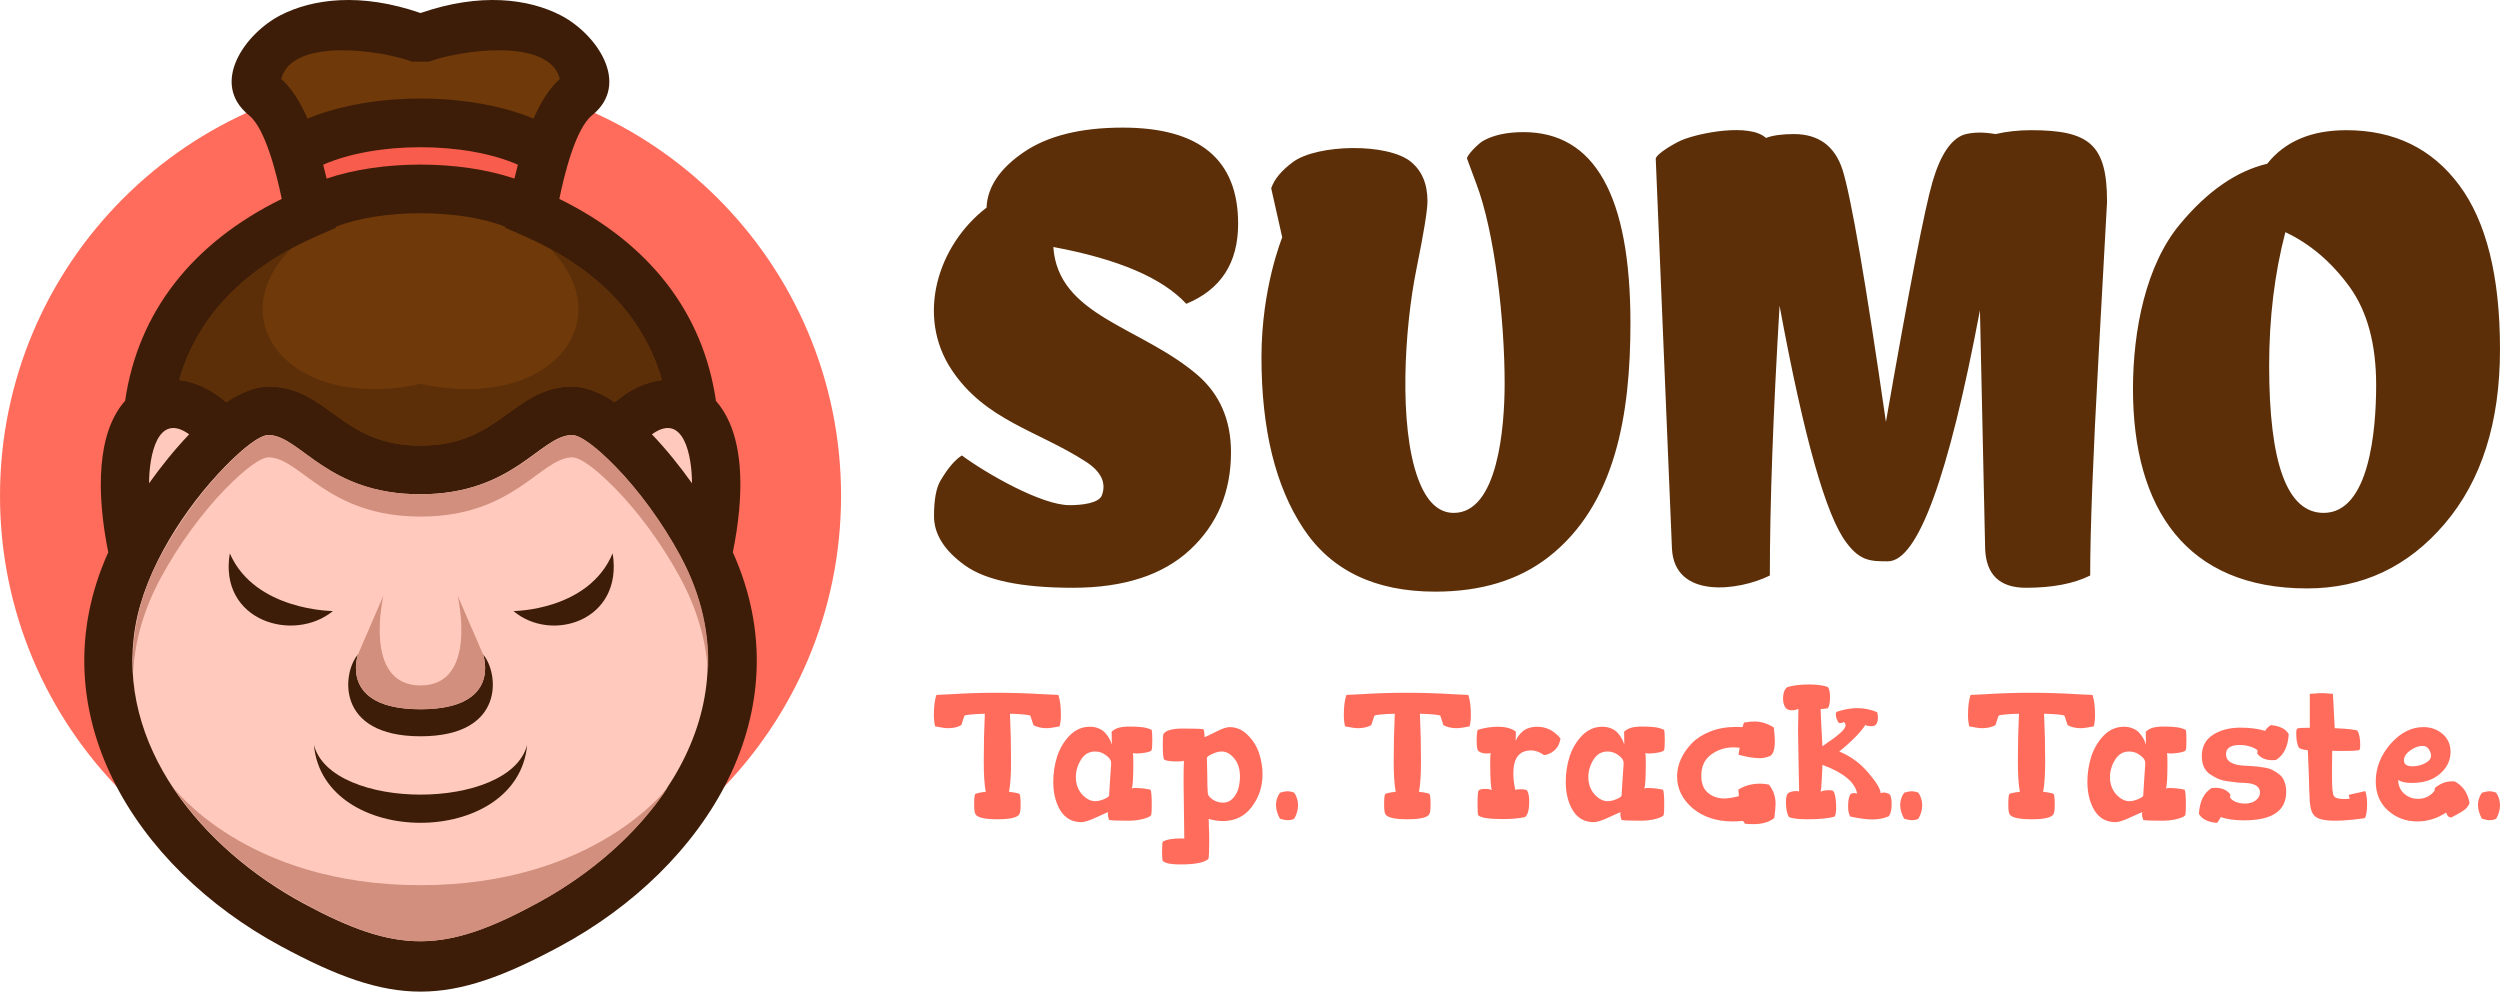 <svg width="431" height="171" viewBox="0 0 431 171" fill="none" xmlns="http://www.w3.org/2000/svg">
<path d="M72.5 157.978C112.541 157.978 145 125.519 145 85.478C145 45.437 112.541 12.978 72.5 12.978C32.459 12.978 7.62939e-06 45.437 7.62939e-06 85.478C7.62939e-06 125.519 32.459 157.978 72.5 157.978Z" fill="#FF6C5C"/>
<path d="M18.662 95.219C16.614 85.042 16.633 74.619 21.573 69.096C23.779 53.913 33.04 41.932 48.572 34.291C47.673 29.901 45.736 22.138 42.93 19.878C36.1 14.375 42.248 5.755 48.384 2.614C53.851 -0.186 62.131 -1.345 72.5 2.247C82.869 -1.345 91.149 -0.186 96.616 2.614C102.823 5.792 108.826 14.434 102.07 19.878C99.264 22.138 97.327 29.901 96.428 34.291C111.965 41.934 121.227 53.92 123.429 69.11C124.34 70.15 125.141 71.413 125.794 72.912C127.83 77.585 128.427 84.898 126.339 95.219C138.677 122.606 121.807 149.53 96.536 163.147C77.216 173.558 67.784 173.558 48.464 163.147C23.192 149.529 6.322 122.605 18.662 95.219Z" fill="#3D1D08"/>
<path d="M119.301 83.318C119.294 78.568 117.846 70.949 112.389 74.878C114.887 77.485 117.246 80.441 119.301 83.318Z" fill="#FFCABD"/>
<path d="M89.283 28.392C80.115 24.377 64.885 24.377 55.717 28.392C55.933 29.207 56.13 30.009 56.312 30.788C65.76 27.572 79.24 27.572 88.688 30.788C88.87 30.009 89.067 29.207 89.283 28.392Z" fill="#F75C4C"/>
<path d="M53.016 20.442C64.181 15.842 80.819 15.842 91.984 20.441C93.21 17.662 94.707 15.205 96.519 13.611C94.651 6.319 78.938 8.73 73.992 10.626H71.008C66.062 8.73 50.349 6.319 48.48 13.611C50.293 15.205 51.789 17.662 53.016 20.442Z" fill="#6F390A"/>
<path d="M30.898 65.488C33.773 65.826 36.591 67.261 39.006 69.353C41.635 67.597 44.262 66.546 46.715 66.637C56.695 67.006 58.855 76.819 72.5 76.819C86.145 76.819 88.305 67.006 98.285 66.637C100.736 66.546 103.361 67.595 105.987 69.349C108.532 67.14 111.36 65.839 114.11 65.516C110.937 54.398 102.619 46.026 90.053 40.559L87.085 39.267L87.112 39.097C79.298 35.981 65.701 35.981 57.888 39.097L57.915 39.267L54.947 40.559C42.391 46.021 34.077 54.384 30.898 65.488Z" fill="#6F390A"/>
<path d="M32.611 74.878C27.154 70.949 25.706 78.568 25.699 83.318C27.753 80.44 30.113 77.486 32.611 74.878Z" fill="#FFCABD"/>
<path d="M92.746 155.609C114.696 143.654 130.343 120.161 117.228 95.821C114.145 90.1 110.018 84.476 106.026 80.403C102.783 77.093 99.971 74.942 98.504 74.996C93.025 75.198 88.494 85.212 72.424 85.212C56.353 85.212 51.822 75.198 46.343 74.996C44.876 74.942 42.064 77.093 38.821 80.403C32.025 87.338 25.021 98.005 23.323 108.039C19.856 128.52 34.926 146.381 52.354 155.772C68.564 164.506 76.575 164.418 92.746 155.609Z" fill="#FFCABD"/>
<path d="M72.5 122.275C58.322 122.275 61.712 112.844 61.719 112.822C59.026 115.895 57.735 126.937 72.5 126.937C87.265 126.937 85.974 115.895 83.28 112.822C83.288 112.844 86.678 122.275 72.5 122.275Z" fill="#3D1D08"/>
<path d="M90.883 128.404C87.965 139.855 57.035 139.855 54.117 128.404C55.713 146.333 89.287 146.333 90.883 128.404Z" fill="#3D1D08"/>
<path d="M115.231 135.616C115.231 135.616 102.769 152.605 72.5 152.605C42.231 152.605 29.769 135.616 29.769 135.616C35.102 143.75 43.101 150.666 52.177 155.609C60.326 160.048 66.402 162.272 72.5 162.27C78.598 162.272 84.674 160.048 92.823 155.609C101.899 150.666 109.898 143.75 115.231 135.616Z" fill="#D28F7D"/>
<path d="M66.111 102.668C66.111 102.668 62.454 118.17 72.5 118.17C82.546 118.17 78.889 102.668 78.889 102.668L83.28 112.822C83.288 112.844 86.678 122.275 72.5 122.275C58.322 122.275 61.712 112.844 61.719 112.822L66.111 102.668Z" fill="#D28F7D"/>
<path d="M72.5 89.058C56.43 89.058 51.898 79.044 46.42 78.842C44.952 78.788 42.141 80.94 38.898 84.25C34.906 88.322 30.778 93.946 27.695 99.668C24.738 105.156 23.243 110.602 22.954 115.882C22.599 109.42 24.014 102.654 27.695 95.821C30.778 90.1 34.906 84.476 38.898 80.403C42.141 77.093 44.952 74.942 46.42 74.996C51.898 75.198 56.43 85.212 72.5 85.212C88.57 85.212 93.102 75.198 98.58 74.996C100.048 74.942 102.859 77.093 106.103 80.403C110.094 84.476 114.222 90.1 117.305 95.821C120.987 102.654 122.401 109.42 122.046 115.882C121.757 110.602 120.262 105.156 117.305 99.668C114.222 93.946 110.094 88.322 106.103 84.25C102.859 80.94 100.048 78.788 98.58 78.842C93.102 79.044 88.57 89.058 72.5 89.058Z" fill="#D28F7D"/>
<path d="M94.789 42.867C107.094 55.1 95.137 71.068 72.5 66.173C49.863 71.068 37.905 55.1 50.211 42.867C40.282 48.275 33.645 55.86 30.89 65.516C33.64 65.839 36.468 67.14 39.013 69.349C41.639 67.595 44.264 66.546 46.715 66.637C56.695 67.006 58.855 76.819 72.5 76.819C86.145 76.819 88.305 67.006 98.285 66.637C100.736 66.546 103.361 67.595 105.987 69.349C108.532 67.14 111.36 65.839 114.11 65.516C111.355 55.86 104.718 48.275 94.789 42.867Z" fill="#5C2F08"/>
<path d="M88.523 105.343C88.536 105.349 101.481 105.299 105.622 95.397C107.501 107.046 95.052 110.897 88.523 105.343Z" fill="#3D1D08"/>
<path d="M57.402 105.343C57.389 105.349 43.926 105.299 39.619 95.397C37.665 107.046 50.613 110.897 57.402 105.343Z" fill="#3D1D08"/>
<path d="M212.224 77.966C212.224 84.789 209.876 90.391 205.18 94.767C200.485 99.144 193.74 101.332 184.946 101.332C176.153 101.332 169.966 100.053 166.388 97.493C162.812 94.934 161.022 92.097 161.022 88.981C161.022 86.163 161.395 84.123 162.14 82.861C163.407 80.711 164.637 79.264 165.829 78.522C169.966 81.584 179.524 87.09 184.387 87.09C186.477 87.09 189.462 86.774 189.977 85.365C190.779 83.168 189.755 81.239 187.182 79.58C178.849 74.204 169.831 72.474 164.042 63.724C157.885 54.421 161.667 42.255 170.078 35.797C170.226 32.236 172.369 29.047 176.506 26.227C180.642 23.41 186.325 22 193.553 22C206.82 22 213.454 27.526 213.454 38.579C213.454 45.329 210.473 49.927 204.51 52.376C200.411 47.925 192.772 44.661 181.592 42.583C182.417 54.495 196.618 56.259 206.41 64.613C210.286 67.951 212.224 72.402 212.224 77.966ZM217.477 61.61C217.477 49.545 221.05 41.003 221.055 40.914L219.154 32.459C219.677 30.901 220.943 29.38 222.955 27.896C227.227 24.835 239.264 24.632 243.245 27.896C245.146 29.454 246.097 31.717 246.097 34.684C246.097 36.242 245.462 40.136 244.196 46.367C242.139 56.488 241.081 73.346 244.475 82.528C245.928 86.46 247.977 88.424 250.624 88.424C258.2 88.424 259.4 73.821 259.4 66.061C259.4 55.381 257.733 40.053 254.48 31.568L252.915 27.34C252.826 26.837 254.731 24.874 255.598 24.337C257.387 23.298 259.735 22.778 262.642 22.778C274.939 22.778 281.088 33.757 281.088 55.714C281.088 71.201 278.62 86.971 266.946 96.047C261.84 100.015 255.337 102 247.437 102C237.079 102 229.495 98.365 224.689 91.094C219.882 83.826 217.477 73.997 217.477 61.61ZM289.92 24.169C292.956 22.891 301.635 21.192 304.451 23.779C305.643 23.334 307.246 23.113 309.259 23.113C313.507 23.113 316.302 25.153 317.642 29.233C319.135 33.978 321.631 48.481 325.133 72.737C329.158 49.668 331.841 35.852 333.181 31.289C334.523 26.729 336.313 24.04 338.548 23.222C340.039 22.778 341.864 22.742 344.026 23.113C345.963 22.668 348.013 22.445 350.175 22.445C360.246 22.445 363.254 24.941 363.254 34.796C363.254 34.944 362.769 43.771 361.801 61.277C360.831 78.781 360.347 91.429 360.347 99.218C357.516 100.628 353.827 101.332 349.281 101.332C344.735 101.332 342.387 99.069 342.237 94.544L341.343 53.488C335.902 82.343 330.611 96.77 325.468 96.77C322.532 96.77 320.699 96.749 318.313 93.543C314.811 88.945 310.972 75.333 306.799 52.709C305.681 71.475 305.122 86.979 305.122 99.218C299.797 101.869 288.646 103.361 288.243 94.544L285.448 27.34C285.638 26.454 288.784 24.645 289.92 24.169ZM367.725 67.062C367.725 57.012 369.916 45.675 375.886 38.579C380.582 32.941 385.575 29.492 390.866 28.23C393.923 24.373 398.469 22.445 404.506 22.445C412.778 22.445 419.261 25.597 423.958 31.902C428.652 38.208 431 47.647 431 60.219C431 72.792 427.832 82.806 421.497 90.26C415.162 97.716 407.243 101.444 397.743 101.444C376.977 101.444 367.725 87.747 367.725 67.062ZM400.593 88.424C408.466 88.424 409.649 74.217 409.649 66.394C409.649 59.273 408.101 53.598 405.008 49.371C401.916 45.143 398.245 42.026 393.997 40.024C392.134 47.145 391.202 54.822 391.202 63.056C391.202 79.969 394.332 88.424 400.593 88.424Z" fill="#5C2F08"/>
<path d="M427.199 138.749C427.199 138.022 427.428 137.326 427.885 136.661C428.466 136.495 428.882 136.412 429.131 136.412C429.525 136.412 429.93 136.495 430.346 136.661C430.782 137.326 431 138.053 431 138.842C431 139.611 430.782 140.379 430.346 141.147C430.013 141.314 429.65 141.397 429.255 141.397C428.861 141.397 428.404 141.314 427.885 141.147C427.428 140.337 427.199 139.538 427.199 138.749Z" fill="#FF6C5C"/>
<path d="M409.579 134.73C409.579 132.383 410.42 130.233 412.102 128.281C413.805 126.329 415.706 125.352 417.803 125.352C419.091 125.352 420.192 125.747 421.106 126.536C422.019 127.325 422.476 128.354 422.476 129.62C422.476 131.095 421.864 132.362 420.638 133.421C419.434 134.46 417.834 134.979 415.841 134.979C414.698 134.979 413.899 134.802 413.442 134.449C413.463 135.446 413.816 136.246 414.501 136.848C415.186 137.43 415.976 137.721 416.869 137.721C418.032 137.721 418.977 137.264 419.704 136.35C419.704 136.184 419.735 136.007 419.797 135.82C420.711 135.072 421.698 134.699 422.757 134.699C422.965 134.699 423.12 134.709 423.224 134.73C424.595 135.477 425.436 136.703 425.748 138.406C425.727 138.572 425.644 138.749 425.498 138.936C425.374 139.122 425.239 139.289 425.093 139.434C424.948 139.559 424.74 139.714 424.47 139.901C424.2 140.067 423.982 140.192 423.816 140.275C423.671 140.358 423.442 140.483 423.131 140.649C422.84 140.815 422.674 140.909 422.632 140.929C422.508 140.929 422.404 140.919 422.321 140.898C422.238 140.857 422.154 140.805 422.071 140.742C422.009 140.659 421.968 140.607 421.947 140.587C421.926 140.545 421.885 140.462 421.822 140.337C421.76 140.192 421.718 140.109 421.698 140.088C420.161 141.106 418.509 141.615 416.744 141.615C414.771 141.615 413.078 140.981 411.666 139.714C410.274 138.447 409.579 136.786 409.579 134.73ZM414.439 131.085C414.439 131.77 414.937 132.113 415.934 132.113C416.682 132.113 417.398 131.936 418.084 131.583C418.769 131.23 419.112 130.794 419.112 130.275C419.112 129.922 418.987 129.558 418.738 129.184C418.509 128.79 418.136 128.592 417.616 128.592C416.973 128.592 416.277 128.852 415.529 129.371C414.802 129.89 414.439 130.462 414.439 131.085Z" fill="#FF6C5C"/>
<path d="M395.873 126.443C395.873 125.986 395.936 125.695 396.06 125.57C396.434 125.508 396.922 125.477 397.524 125.477H398.21V119.62C399.29 119.537 399.986 119.495 400.297 119.495C400.609 119.495 401.242 119.537 402.198 119.62L402.509 125.539C404.794 125.643 406.102 125.788 406.435 125.975C406.746 126.515 406.902 127.346 406.902 128.468C406.902 128.925 406.84 129.215 406.715 129.34C406.071 129.423 405.334 129.465 404.503 129.465C404.233 129.465 403.828 129.465 403.288 129.465C402.748 129.444 402.343 129.434 402.073 129.434C402.073 130.119 402.063 130.981 402.042 132.019C402.042 133.058 402.042 133.795 402.042 134.231C402.042 135.851 402.146 136.848 402.353 137.222C402.582 137.575 403.184 137.752 404.16 137.752C404.534 137.752 404.846 137.731 405.095 137.689L404.908 137.035L407.774 136.381C407.982 136.983 408.086 137.689 408.086 138.499C408.086 139.849 407.951 140.701 407.681 141.054C405.645 141.345 403.953 141.49 402.603 141.49C400.837 141.49 399.674 141.241 399.113 140.742C398.864 140.514 398.667 140.213 398.521 139.839C398.376 139.465 398.272 138.936 398.21 138.25C398.168 137.544 398.137 136.848 398.116 136.163C398.096 135.457 398.064 134.439 398.023 133.11C397.981 131.78 397.929 130.524 397.867 129.34C397.203 129.278 396.694 129.143 396.341 128.935C396.029 128.395 395.873 127.564 395.873 126.443Z" fill="#FF6C5C"/>
<path d="M379.092 140.306C379.216 138.146 379.954 136.661 381.304 135.851C381.449 135.831 381.667 135.82 381.958 135.82C383.059 135.82 383.9 136.184 384.481 136.911C384.481 136.931 384.481 136.973 384.481 137.035C384.502 137.077 384.513 137.108 384.513 137.129C384.513 137.191 384.492 137.305 384.45 137.471C384.637 137.783 384.97 138.042 385.447 138.25C385.946 138.437 386.475 138.531 387.036 138.531C387.825 138.531 388.448 138.344 388.905 137.97C389.383 137.596 389.622 137.149 389.622 136.63C389.622 135.612 388.781 135.062 387.098 134.979C386.455 134.958 385.935 134.927 385.541 134.886C385.146 134.844 384.606 134.771 383.921 134.667C383.256 134.564 382.706 134.408 382.269 134.2C381.833 133.992 381.387 133.733 380.93 133.421C380.494 133.11 380.161 132.694 379.933 132.175C379.704 131.656 379.59 131.054 379.59 130.368C379.59 128.748 380.224 127.523 381.491 126.692C382.778 125.861 384.367 125.446 386.257 125.446C387.919 125.446 389.331 125.633 390.494 126.007C390.619 125.799 390.785 125.591 390.993 125.384C391.221 125.176 391.398 125.051 391.522 125.01C393.059 125.155 394.077 125.674 394.575 126.567C394.451 128.727 393.713 130.212 392.363 131.022C392.218 131.043 392 131.054 391.709 131.054C390.608 131.054 389.767 130.69 389.186 129.963C389.186 129.942 389.175 129.911 389.155 129.87C389.155 129.807 389.155 129.766 389.155 129.745C389.155 129.683 389.175 129.569 389.217 129.402C388.988 129.132 388.573 128.904 387.971 128.717C387.389 128.53 386.787 128.437 386.164 128.437C384.565 128.437 383.765 128.966 383.765 130.026C383.765 131.272 384.897 131.936 387.161 132.019C387.805 132.04 388.313 132.071 388.687 132.113C389.061 132.134 389.56 132.196 390.183 132.3C390.826 132.383 391.346 132.528 391.74 132.736C392.135 132.923 392.53 133.172 392.924 133.484C393.34 133.795 393.641 134.211 393.828 134.73C394.035 135.228 394.139 135.82 394.139 136.506C394.139 139.787 391.73 141.428 386.911 141.428C385.291 141.428 383.941 141.241 382.861 140.867C382.529 141.49 382.29 141.823 382.145 141.864C380.608 141.719 379.59 141.199 379.092 140.306Z" fill="#FF6C5C"/>
<path d="M359.868 134.792C359.868 133.297 360.086 131.853 360.522 130.462C360.979 129.049 361.696 127.834 362.672 126.817C363.669 125.799 364.832 125.29 366.161 125.29C366.764 125.29 367.293 125.394 367.75 125.602C368.228 125.809 368.591 126.069 368.841 126.38C369.111 126.671 369.329 126.972 369.495 127.284C369.661 127.575 369.775 127.824 369.837 128.032C369.9 128.239 369.941 128.343 369.962 128.343C369.962 127.222 369.952 126.484 369.931 126.131C370.346 125.778 370.772 125.55 371.208 125.446C371.665 125.321 372.288 125.259 373.078 125.259C373.701 125.259 374.251 125.28 374.729 125.321C375.227 125.363 375.601 125.415 375.85 125.477C376.099 125.539 376.297 125.602 376.442 125.664C376.608 125.726 376.712 125.768 376.754 125.789L376.816 125.82C376.899 126.007 376.941 126.588 376.941 127.564C376.941 128.561 376.899 129.153 376.816 129.34C376.754 129.485 376.421 129.62 375.819 129.745C375.217 129.849 374.698 129.901 374.261 129.901C374.054 129.901 373.825 129.88 373.576 129.839C373.638 129.963 373.669 130.493 373.669 131.427C373.669 134.148 373.576 135.654 373.389 135.945C373.534 135.882 373.711 135.851 373.919 135.851C374.833 135.851 375.726 135.945 376.598 136.132C376.764 136.256 376.847 137.139 376.847 138.78C376.847 139.694 376.816 140.275 376.754 140.524C376.608 140.753 376.151 140.971 375.383 141.179C374.614 141.386 373.742 141.49 372.766 141.49C371.001 141.49 369.91 141.449 369.495 141.366C369.349 140.971 369.277 140.639 369.277 140.369C369.277 140.202 369.308 140.078 369.37 139.995C369.121 140.078 368.415 140.389 367.252 140.929C366.089 141.469 365.247 141.739 364.728 141.739C363.129 141.739 361.914 141.064 361.083 139.714C360.273 138.364 359.868 136.724 359.868 134.792ZM363.762 133.982C363.762 135.145 364.116 136.132 364.822 136.942C365.549 137.731 366.307 138.126 367.096 138.126C367.532 138.126 368.031 138.011 368.591 137.783C369.152 137.554 369.453 137.347 369.495 137.16C369.557 136.204 369.609 135.332 369.651 134.543C369.713 133.733 369.754 133.12 369.775 132.705C369.817 132.269 369.837 131.988 369.837 131.864V131.49C369.837 131.054 369.547 130.628 368.965 130.212C368.404 129.776 367.771 129.558 367.065 129.558C366.026 129.558 365.216 130.036 364.635 130.991C364.053 131.926 363.762 132.923 363.762 133.982Z" fill="#FF6C5C"/>
<path d="M339.284 123.265C339.284 121.832 339.429 120.679 339.72 119.807C340.115 119.786 340.956 119.745 342.244 119.682C343.531 119.599 344.819 119.537 346.107 119.495C347.415 119.454 348.745 119.433 350.095 119.433C351.445 119.433 352.784 119.454 354.113 119.495C355.443 119.537 356.782 119.599 358.132 119.682C359.503 119.745 360.375 119.786 360.749 119.807C361.04 120.679 361.185 121.832 361.185 123.265C361.185 124.013 361.113 124.667 360.967 125.228C359.929 125.435 359.192 125.539 358.755 125.539C357.842 125.539 357.073 125.363 356.45 125.01L355.92 123.39C355.65 123.224 354.477 123.109 352.4 123.047C352.525 125.705 352.587 128.468 352.587 131.334C352.587 133.577 352.473 135.301 352.244 136.506C352.348 136.506 352.587 136.537 352.961 136.599C353.501 136.682 353.864 136.776 354.051 136.879C354.176 137.046 354.238 137.679 354.238 138.78C354.238 139.59 354.165 140.119 354.02 140.369C353.688 140.95 352.431 141.241 350.25 141.241C348.049 141.241 346.782 140.95 346.45 140.369C346.304 140.119 346.231 139.579 346.231 138.749C346.231 137.669 346.294 137.046 346.418 136.879C346.605 136.776 346.969 136.682 347.509 136.599C347.883 136.537 348.121 136.506 348.225 136.506C347.997 135.301 347.883 133.577 347.883 131.334C347.883 128.468 347.945 125.705 348.07 123.047C345.993 123.109 344.819 123.224 344.549 123.39L344.019 125.01C343.396 125.363 342.628 125.539 341.714 125.539C341.278 125.539 340.541 125.435 339.502 125.228C339.357 124.667 339.284 124.013 339.284 123.265Z" fill="#FF6C5C"/>
<path d="M327.591 138.749C327.591 138.022 327.82 137.326 328.277 136.661C328.858 136.495 329.274 136.412 329.523 136.412C329.918 136.412 330.323 136.495 330.738 136.661C331.174 137.326 331.392 138.053 331.392 138.842C331.392 139.611 331.174 140.379 330.738 141.147C330.406 141.314 330.042 141.397 329.648 141.397C329.253 141.397 328.796 141.314 328.277 141.147C327.82 140.337 327.591 139.538 327.591 138.749Z" fill="#FF6C5C"/>
<path d="M307.398 120.492C307.398 119.454 307.657 118.768 308.176 118.436C309.236 118.145 310.482 118 311.915 118C313.244 118 314.303 118.145 315.093 118.436C315.363 118.706 315.498 119.288 315.498 120.181C315.498 121.157 315.363 121.801 315.093 122.112C314.594 122.195 314.189 122.237 313.878 122.237C313.898 123.234 314.002 125.373 314.189 128.655C314.418 128.489 314.75 128.25 315.186 127.938C315.643 127.627 316.017 127.367 316.308 127.159C316.598 126.931 316.9 126.682 317.211 126.412C317.523 126.142 317.762 125.892 317.928 125.664C318.094 125.435 318.177 125.217 318.177 125.01C318.177 124.823 318.073 124.636 317.865 124.449C317.72 124.594 317.46 124.667 317.087 124.667C316.941 124.563 316.806 124.355 316.682 124.044C316.557 123.732 316.495 123.442 316.495 123.172C316.495 122.922 316.557 122.767 316.682 122.704C317.928 122.289 319.091 122.081 320.171 122.081C321.355 122.081 322.497 122.31 323.598 122.767C323.702 123.016 323.754 123.307 323.754 123.639C323.754 124.511 323.504 125.02 323.006 125.165C322.943 125.186 322.808 125.197 322.601 125.197C322.082 125.197 321.739 125.114 321.573 124.947C321.552 125.072 321.355 125.363 320.981 125.82C320.628 126.277 320.088 126.858 319.361 127.564C318.655 128.25 317.897 128.914 317.087 129.558C319.08 130.389 320.763 131.625 322.133 133.265C323.525 134.906 324.221 136.069 324.221 136.755C324.387 136.672 324.584 136.63 324.813 136.63C325 136.63 325.259 136.692 325.592 136.817C325.945 136.983 326.121 137.586 326.121 138.624C326.121 139.538 325.965 140.234 325.654 140.711C324.844 141.085 323.878 141.272 322.757 141.272C321.822 141.272 320.565 141.106 318.987 140.774C318.738 140.4 318.613 139.808 318.613 138.998C318.613 138.001 318.758 137.295 319.049 136.879C319.215 136.776 319.413 136.724 319.641 136.724C319.807 136.724 319.984 136.755 320.171 136.817C319.797 134.844 317.803 133.193 314.189 131.864C314.168 132.154 314.148 132.632 314.127 133.297C314.106 133.941 314.075 134.532 314.033 135.072C314.013 135.612 313.961 136.09 313.878 136.506C314.189 136.319 314.688 136.225 315.373 136.225C315.726 136.225 315.944 136.277 316.027 136.381C316.173 136.464 316.297 136.786 316.401 137.347C316.505 137.887 316.557 138.468 316.557 139.091C316.557 140.047 316.453 140.618 316.245 140.805C315.145 141.096 313.597 141.241 311.603 141.241C310.046 141.241 308.986 141.116 308.426 140.867C308.073 140.327 307.896 139.455 307.896 138.25C307.896 137.378 308.052 136.859 308.363 136.692C308.654 136.485 309.111 136.381 309.734 136.381C309.9 136.381 310.046 136.402 310.17 136.443C310.15 134.823 310.118 133.214 310.077 131.614C310.056 129.994 310.035 128.748 310.015 127.876C309.994 127.004 309.983 126.266 309.983 125.664C309.983 125.062 310.004 123.909 310.046 122.206C309.672 122.372 309.308 122.455 308.955 122.455C308.54 122.455 308.187 122.341 307.896 122.112C307.564 121.655 307.398 121.115 307.398 120.492Z" fill="#FF6C5C"/>
<path d="M289.13 133.857C289.13 132.84 289.349 131.843 289.785 130.867C290.242 129.87 290.875 128.956 291.685 128.125C292.495 127.294 293.554 126.619 294.863 126.1C296.192 125.581 297.656 125.321 299.256 125.321C299.754 125.321 300.138 125.332 300.408 125.352L300.657 124.574C301.281 124.449 301.883 124.387 302.464 124.387C303.607 124.387 304.718 124.729 305.798 125.415C305.922 126.412 305.985 127.17 305.985 127.689C305.985 129.226 305.684 130.119 305.081 130.368C304.5 130.597 303.939 130.711 303.399 130.711C302.402 130.711 301.177 130.514 299.723 130.119L299.91 128.904C299.494 128.862 299.162 128.842 298.913 128.842C297.397 128.842 296.078 129.267 294.956 130.119C293.855 130.95 293.305 132.154 293.305 133.733C293.305 135.062 293.689 136.049 294.458 136.692C295.247 137.336 296.182 137.658 297.262 137.658C297.906 137.658 298.747 137.523 299.785 137.253L299.692 136.132C300.73 135.446 301.997 135.104 303.492 135.104C303.908 135.104 304.396 135.156 304.957 135.259C305.725 136.215 306.109 137.316 306.109 138.562C306.109 139.081 306.037 139.901 305.891 141.023C305.019 141.729 303.814 142.082 302.277 142.082C301.862 142.082 301.384 142.061 300.844 142.02L300.502 141.521C299.899 141.584 299.318 141.615 298.757 141.615C295.932 141.615 293.617 140.857 291.81 139.341C290.024 137.804 289.13 135.976 289.13 133.857Z" fill="#FF6C5C"/>
<path d="M269.935 134.792C269.935 133.297 270.153 131.853 270.589 130.462C271.046 129.049 271.763 127.834 272.739 126.817C273.736 125.799 274.899 125.29 276.228 125.29C276.831 125.29 277.36 125.394 277.817 125.602C278.295 125.809 278.658 126.069 278.907 126.38C279.177 126.671 279.396 126.972 279.562 127.284C279.728 127.575 279.842 127.824 279.904 128.032C279.967 128.239 280.008 128.343 280.029 128.343C280.029 127.222 280.019 126.484 279.998 126.131C280.413 125.778 280.839 125.55 281.275 125.446C281.732 125.321 282.355 125.259 283.144 125.259C283.768 125.259 284.318 125.28 284.796 125.321C285.294 125.363 285.668 125.415 285.917 125.477C286.166 125.539 286.364 125.602 286.509 125.664C286.675 125.726 286.779 125.768 286.821 125.789L286.883 125.82C286.966 126.007 287.008 126.588 287.008 127.564C287.008 128.561 286.966 129.153 286.883 129.34C286.821 129.485 286.488 129.62 285.886 129.745C285.284 129.849 284.764 129.901 284.328 129.901C284.121 129.901 283.892 129.88 283.643 129.839C283.705 129.963 283.736 130.493 283.736 131.427C283.736 134.148 283.643 135.654 283.456 135.945C283.601 135.882 283.778 135.851 283.986 135.851C284.899 135.851 285.793 135.945 286.665 136.132C286.831 136.256 286.914 137.139 286.914 138.78C286.914 139.694 286.883 140.275 286.821 140.524C286.675 140.753 286.218 140.971 285.45 141.179C284.681 141.386 283.809 141.49 282.833 141.49C281.068 141.49 279.977 141.449 279.562 141.366C279.416 140.971 279.344 140.639 279.344 140.369C279.344 140.202 279.375 140.078 279.437 139.995C279.188 140.078 278.482 140.389 277.319 140.929C276.156 141.469 275.314 141.739 274.795 141.739C273.196 141.739 271.981 141.064 271.15 139.714C270.34 138.364 269.935 136.724 269.935 134.792ZM273.829 133.982C273.829 135.145 274.182 136.132 274.889 136.942C275.616 137.731 276.374 138.126 277.163 138.126C277.599 138.126 278.097 138.011 278.658 137.783C279.219 137.554 279.52 137.347 279.562 137.16C279.624 136.204 279.676 135.332 279.717 134.543C279.78 133.733 279.821 133.12 279.842 132.705C279.884 132.269 279.904 131.988 279.904 131.864V131.49C279.904 131.054 279.614 130.628 279.032 130.212C278.471 129.776 277.838 129.558 277.132 129.558C276.093 129.558 275.283 130.036 274.702 130.991C274.12 131.926 273.829 132.923 273.829 133.982Z" fill="#FF6C5C"/>
<path d="M254.575 127.627C254.575 126.775 254.637 126.173 254.762 125.82C255.945 125.467 257.098 125.29 258.22 125.29C259.57 125.29 260.608 125.57 261.335 126.131C261.314 126.484 261.304 127.014 261.304 127.72L261.429 127.471C261.491 127.305 261.605 127.107 261.771 126.879C261.958 126.63 262.176 126.391 262.425 126.162C262.675 125.913 263.028 125.705 263.485 125.539C263.942 125.373 264.45 125.29 265.011 125.29C266.59 125.29 267.929 125.965 269.03 127.315C268.885 128.229 268.521 128.925 267.94 129.402C267.358 129.88 266.777 130.14 266.195 130.181C265.427 129.641 264.689 129.371 263.983 129.371C261.927 129.371 260.899 130.68 260.899 133.297C260.899 134.19 261.013 135.166 261.242 136.225C261.283 136.121 261.574 136.069 262.114 136.069C262.737 136.069 263.121 136.142 263.267 136.287C263.516 136.682 263.64 137.326 263.64 138.219C263.64 139.569 263.402 140.452 262.924 140.867C261.865 141.095 260.587 141.21 259.092 141.21C256.641 141.21 255.218 140.981 254.824 140.524C254.762 140.275 254.73 139.642 254.73 138.624C254.73 137.17 254.793 136.391 254.917 136.287C255.063 136.1 255.468 136.007 256.132 136.007C256.61 136.007 256.963 136.08 257.192 136.225C257.005 135.747 256.911 134.138 256.911 131.396C256.911 130.482 256.942 129.963 257.005 129.838C256.755 129.88 256.527 129.901 256.319 129.901C255.572 129.901 255.052 129.714 254.762 129.34C254.637 129.028 254.575 128.457 254.575 127.627Z" fill="#FF6C5C"/>
<path d="M231.675 123.265C231.675 121.832 231.82 120.679 232.111 119.807C232.506 119.786 233.347 119.745 234.634 119.682C235.922 119.599 237.21 119.537 238.497 119.495C239.806 119.454 241.135 119.433 242.485 119.433C243.835 119.433 245.175 119.454 246.504 119.495C247.833 119.537 249.173 119.599 250.523 119.682C251.894 119.745 252.766 119.786 253.14 119.807C253.431 120.679 253.576 121.832 253.576 123.265C253.576 124.013 253.503 124.667 253.358 125.228C252.32 125.435 251.582 125.539 251.146 125.539C250.232 125.539 249.464 125.363 248.841 125.01L248.311 123.39C248.041 123.224 246.868 123.109 244.791 123.047C244.915 125.705 244.978 128.468 244.978 131.334C244.978 133.577 244.863 135.301 244.635 136.506C244.739 136.506 244.978 136.537 245.351 136.599C245.891 136.682 246.255 136.776 246.442 136.879C246.566 137.046 246.629 137.679 246.629 138.78C246.629 139.59 246.556 140.119 246.411 140.369C246.078 140.95 244.822 141.241 242.641 141.241C240.439 141.241 239.172 140.95 238.84 140.369C238.695 140.119 238.622 139.579 238.622 138.749C238.622 137.669 238.684 137.046 238.809 136.879C238.996 136.776 239.359 136.682 239.899 136.599C240.273 136.537 240.512 136.506 240.616 136.506C240.388 135.301 240.273 133.577 240.273 131.334C240.273 128.468 240.336 125.705 240.46 123.047C238.383 123.109 237.21 123.224 236.94 123.39L236.41 125.01C235.787 125.363 235.019 125.539 234.105 125.539C233.669 125.539 232.931 125.435 231.893 125.228C231.747 124.667 231.675 124.013 231.675 123.265Z" fill="#FF6C5C"/>
<path d="M219.982 138.749C219.982 138.022 220.21 137.326 220.667 136.661C221.249 136.495 221.664 136.412 221.914 136.412C222.308 136.412 222.713 136.495 223.129 136.661C223.565 137.326 223.783 138.053 223.783 138.842C223.783 139.611 223.565 140.379 223.129 141.147C222.796 141.314 222.433 141.397 222.038 141.397C221.644 141.397 221.187 141.314 220.667 141.147C220.21 140.337 219.982 139.538 219.982 138.749Z" fill="#FF6C5C"/>
<path d="M200.34 146.849C200.34 145.873 200.382 145.291 200.465 145.104C201.088 144.73 202.158 144.543 203.674 144.543C203.923 144.543 204.089 144.554 204.172 144.574C204.172 143.515 204.152 141.906 204.11 139.746C204.068 137.586 204.048 135.955 204.048 134.854C204.048 133.214 204.068 131.978 204.11 131.147C203.965 131.23 203.591 131.272 202.988 131.272C201.805 131.272 201.046 131.168 200.714 130.96C200.548 130.835 200.465 129.953 200.465 128.312C200.465 127.398 200.496 126.817 200.558 126.567C200.953 125.924 202.075 125.602 203.923 125.602C205.896 125.602 207.09 125.643 207.506 125.726C207.61 126.121 207.662 126.484 207.662 126.817C207.662 126.983 207.651 127.076 207.63 127.097C207.942 126.993 208.607 126.682 209.624 126.162C210.663 125.622 211.442 125.352 211.961 125.352C213.165 125.352 214.214 125.809 215.107 126.723C216.021 127.616 216.675 128.665 217.07 129.87C217.465 131.074 217.662 132.279 217.662 133.484C217.662 135.602 217.039 137.482 215.793 139.122C214.567 140.742 212.906 141.552 210.808 141.552C210.06 141.552 209.25 141.428 208.378 141.179C208.378 141.22 208.388 141.625 208.409 142.394C208.451 143.183 208.472 144.014 208.472 144.886C208.472 146.818 208.42 147.887 208.316 148.095C207.589 148.718 206 149.029 203.549 149.029C203.03 149.029 202.563 149.009 202.147 148.967C201.732 148.926 201.42 148.874 201.213 148.811C201.026 148.749 200.87 148.687 200.745 148.624C200.621 148.562 200.548 148.51 200.527 148.469L200.465 148.438C200.382 148.251 200.34 147.721 200.34 146.849ZM208.067 130.68C208.087 131.552 208.108 132.455 208.129 133.39C208.15 134.325 208.16 135.041 208.16 135.54C208.181 136.038 208.202 136.422 208.222 136.692C208.222 137.066 208.492 137.44 209.032 137.814C209.572 138.188 210.175 138.375 210.839 138.375C211.545 138.375 212.127 138.115 212.584 137.596C213.062 137.056 213.373 136.474 213.519 135.851C213.685 135.207 213.768 134.553 213.768 133.889C213.768 132.559 213.435 131.51 212.771 130.742C212.127 129.953 211.41 129.558 210.621 129.558C210.123 129.558 209.572 129.704 208.97 129.994C208.368 130.264 208.067 130.493 208.067 130.68Z" fill="#FF6C5C"/>
<path d="M181.584 134.792C181.584 133.297 181.802 131.853 182.238 130.462C182.695 129.049 183.412 127.834 184.388 126.817C185.385 125.799 186.548 125.29 187.877 125.29C188.48 125.29 189.009 125.394 189.466 125.602C189.944 125.809 190.307 126.069 190.556 126.38C190.826 126.671 191.045 126.972 191.211 127.284C191.377 127.575 191.491 127.824 191.553 128.032C191.616 128.239 191.657 128.343 191.678 128.343C191.678 127.222 191.668 126.484 191.647 126.131C192.062 125.778 192.488 125.55 192.924 125.446C193.381 125.321 194.004 125.259 194.793 125.259C195.416 125.259 195.967 125.28 196.445 125.321C196.943 125.363 197.317 125.415 197.566 125.477C197.815 125.539 198.013 125.602 198.158 125.664C198.324 125.726 198.428 125.768 198.47 125.789L198.532 125.82C198.615 126.007 198.657 126.588 198.657 127.564C198.657 128.561 198.615 129.153 198.532 129.34C198.47 129.485 198.137 129.62 197.535 129.745C196.933 129.849 196.413 129.901 195.977 129.901C195.77 129.901 195.541 129.88 195.292 129.839C195.354 129.963 195.385 130.493 195.385 131.427C195.385 134.148 195.292 135.654 195.105 135.945C195.25 135.882 195.427 135.851 195.635 135.851C196.548 135.851 197.442 135.945 198.314 136.132C198.48 136.256 198.563 137.139 198.563 138.78C198.563 139.694 198.532 140.275 198.47 140.524C198.324 140.753 197.867 140.971 197.099 141.179C196.33 141.386 195.458 141.49 194.482 141.49C192.716 141.49 191.626 141.449 191.211 141.366C191.065 140.971 190.993 140.639 190.993 140.369C190.993 140.202 191.024 140.078 191.086 139.995C190.837 140.078 190.131 140.389 188.968 140.929C187.805 141.469 186.963 141.739 186.444 141.739C184.845 141.739 183.63 141.064 182.799 139.714C181.989 138.364 181.584 136.724 181.584 134.792ZM185.478 133.982C185.478 135.145 185.831 136.132 186.538 136.942C187.265 137.731 188.023 138.126 188.812 138.126C189.248 138.126 189.746 138.011 190.307 137.783C190.868 137.554 191.169 137.347 191.211 137.16C191.273 136.204 191.325 135.332 191.366 134.543C191.429 133.733 191.47 133.12 191.491 132.705C191.533 132.269 191.553 131.988 191.553 131.864V131.49C191.553 131.054 191.263 130.628 190.681 130.212C190.12 129.776 189.487 129.558 188.781 129.558C187.742 129.558 186.932 130.036 186.351 130.991C185.769 131.926 185.478 132.923 185.478 133.982Z" fill="#FF6C5C"/>
<path d="M161 123.265C161 121.832 161.145 120.679 161.436 119.807C161.831 119.786 162.672 119.745 163.96 119.682C165.247 119.599 166.535 119.537 167.823 119.495C169.131 119.454 170.46 119.433 171.81 119.433C173.16 119.433 174.5 119.454 175.829 119.495C177.159 119.537 178.498 119.599 179.848 119.682C181.219 119.745 182.091 119.786 182.465 119.807C182.756 120.679 182.901 121.832 182.901 123.265C182.901 124.013 182.829 124.667 182.683 125.228C181.645 125.435 180.907 125.539 180.471 125.539C179.557 125.539 178.789 125.363 178.166 125.01L177.636 123.39C177.366 123.224 176.193 123.109 174.116 123.047C174.24 125.705 174.303 128.468 174.303 131.334C174.303 133.577 174.189 135.301 173.96 136.506C174.064 136.506 174.303 136.537 174.677 136.599C175.217 136.682 175.58 136.776 175.767 136.879C175.892 137.046 175.954 137.679 175.954 138.78C175.954 139.59 175.881 140.119 175.736 140.369C175.404 140.95 174.147 141.241 171.966 141.241C169.765 141.241 168.498 140.95 168.165 140.369C168.02 140.119 167.947 139.579 167.947 138.749C167.947 137.669 168.01 137.046 168.134 136.879C168.321 136.776 168.685 136.682 169.225 136.599C169.599 136.537 169.837 136.506 169.941 136.506C169.713 135.301 169.599 133.577 169.599 131.334C169.599 128.468 169.661 125.705 169.785 123.047C167.709 123.109 166.535 123.224 166.265 123.39L165.735 125.01C165.112 125.363 164.344 125.539 163.43 125.539C162.994 125.539 162.257 125.435 161.218 125.228C161.073 124.667 161 124.013 161 123.265Z" fill="#FF6C5C"/>
</svg>
